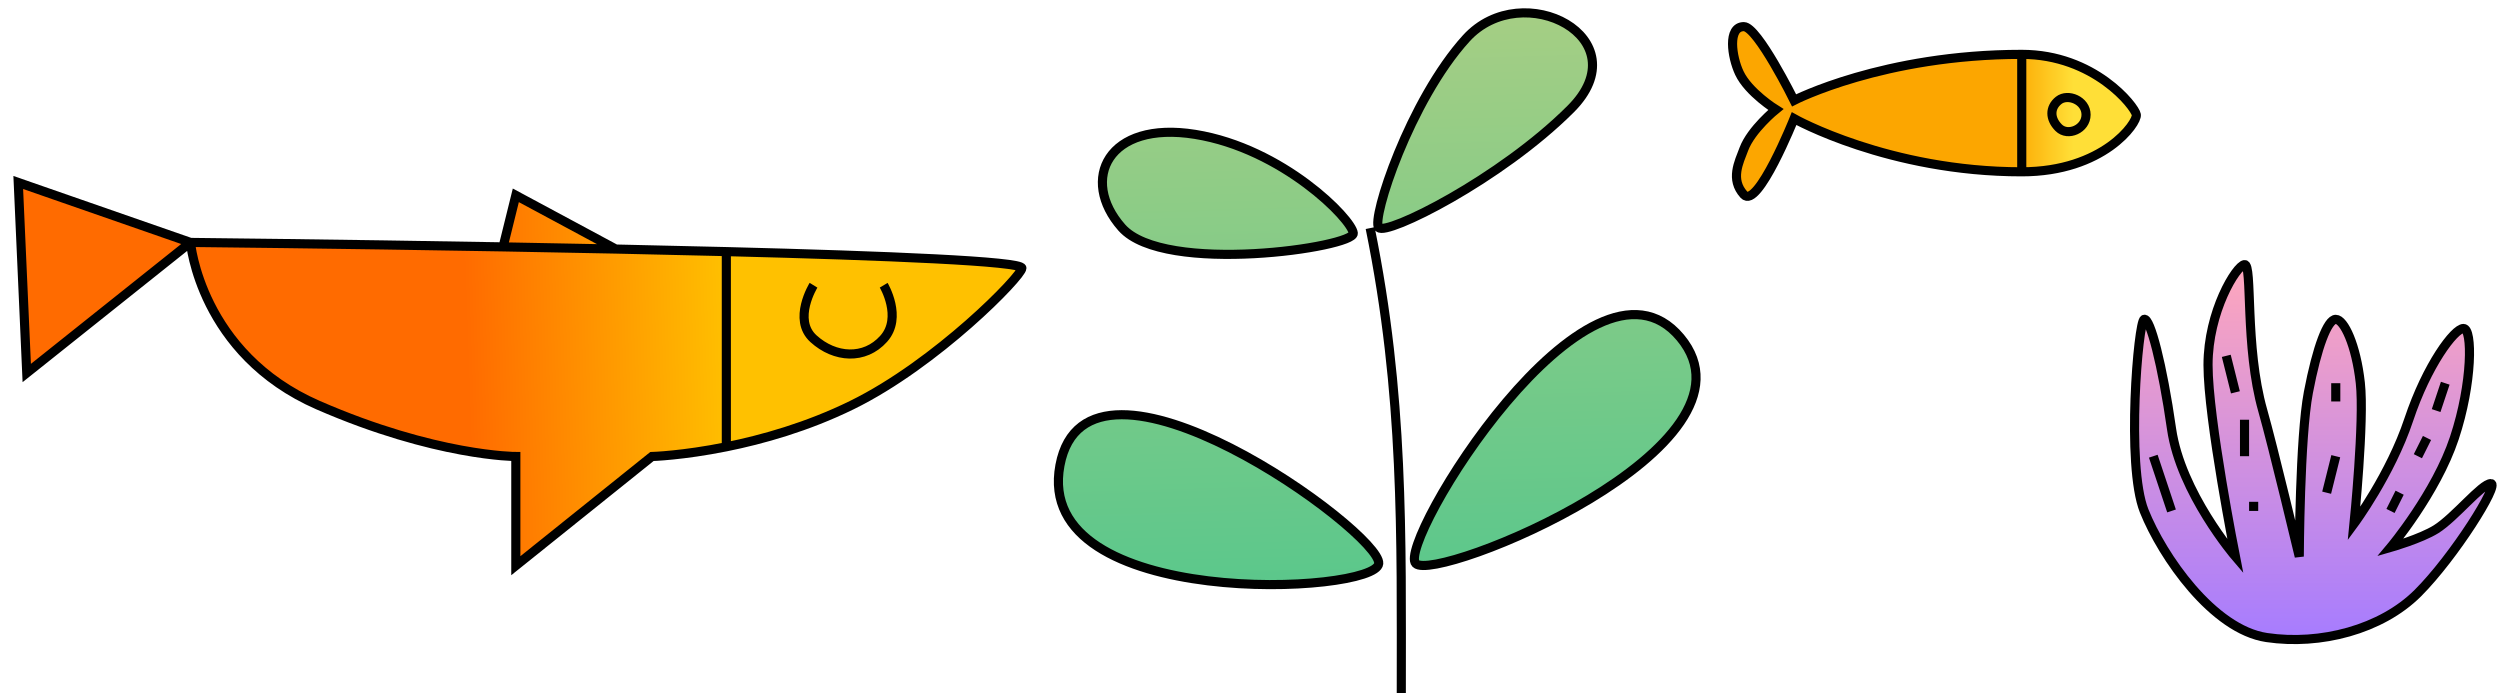 <svg width="137" height="38" viewBox="0 0 137 38" fill="none" xmlns="http://www.w3.org/2000/svg">
<path d="M77.585 30.883C76.502 29.799 87.085 12.5 92.085 18.5C97.085 24.5 78.668 31.966 77.585 30.883Z" fill="url(#paint0_linear_3_18)"/>
<path d="M75.554 30.883C75.708 29.18 59.585 17.5 58.085 25.5C56.585 33.5 75.399 32.584 75.554 30.883Z" fill="url(#paint1_linear_3_18)"/>
<path d="M65.496 7.364C70.293 8.138 74.084 12.006 74.161 12.78C74.238 13.553 63.794 15.1 61.473 12.47C59.153 9.84 60.7 6.59 65.496 7.364Z" fill="url(#paint2_linear_3_18)"/>
<path d="M80.35 2.103C83.445 -1.301 89.943 2.103 86.075 5.972C82.207 9.84 75.966 12.934 75.553 12.47C75.141 12.006 77.255 5.507 80.35 2.103Z" fill="url(#paint3_linear_3_18)"/>
<path d="M75.085 12.5C76.942 21.629 76.791 29.335 76.791 38M77.585 30.883C76.502 29.799 87.085 12.5 92.085 18.5C97.085 24.5 78.668 31.966 77.585 30.883ZM75.554 30.883C75.708 29.18 59.585 17.5 58.085 25.5C56.585 33.5 75.399 32.584 75.554 30.883ZM74.161 12.78C74.084 12.006 70.293 8.138 65.496 7.364C60.7 6.59 59.153 9.84 61.473 12.47C63.794 15.1 74.238 13.553 74.161 12.78ZM86.075 5.972C89.943 2.103 83.445 -1.301 80.35 2.103C77.255 5.507 75.141 12.006 75.553 12.47C75.966 12.934 82.207 9.84 86.075 5.972Z" stroke="black" stroke-width="0.5"/>
<path d="M98.316 5.5C98.316 5.5 103.211 2.979 110.792 2.979C114.761 2.979 116.998 5.839 117.071 6.286C117.143 6.733 115.266 9.415 110.792 9.415C103.497 9.415 98.316 6.5 98.316 6.5C98.316 6.5 96.316 11.5 95.564 10.666C94.81 9.83 95.288 8.902 95.564 8.168C95.971 7.088 97.316 6 97.316 6C97.316 6 95.821 5.073 95.316 4C94.902 3.121 94.656 1.459 95.564 1.459C96.316 1.459 98.316 5.5 98.316 5.5Z" fill="url(#paint4_linear_3_18)"/>
<path d="M110.792 2.979C103.211 2.979 98.316 5.5 98.316 5.5C98.316 5.5 96.316 1.459 95.564 1.459C94.656 1.459 94.902 3.121 95.316 4C95.821 5.073 97.316 6 97.316 6C97.316 6 95.971 7.088 95.564 8.168C95.288 8.902 94.81 9.83 95.564 10.666C96.316 11.5 98.316 6.5 98.316 6.5C98.316 6.5 103.497 9.415 110.792 9.415M110.792 2.979C114.761 2.979 116.998 5.839 117.071 6.286C117.143 6.733 115.266 9.415 110.792 9.415M110.792 2.979V9.415M112.816 5.5C112.316 5.897 112.325 6.509 112.816 7C113.316 7.5 114.316 7.073 114.316 6.286C114.316 5.5 113.316 5.103 112.816 5.5Z" stroke="black" stroke-width="0.5"/>
<path d="M1 10L10.439 13.285C10.439 13.285 18.343 13.366 27.568 13.529L28.267 10.704L33.744 13.648C35.791 13.691 37.833 13.737 39.803 13.788C48.621 14.013 56 14.315 56 14.693C56 15.126 51.33 19.922 46.678 22.201C44.236 23.398 41.773 24.087 39.803 24.484C37.396 24.969 35.725 25.017 35.725 25.017L28.267 31V25.017C28.267 25.017 23.884 25.017 17.43 22.201C10.976 19.385 10.439 13.285 10.439 13.285L1.466 20.441L1 10Z" fill="url(#paint5_linear_3_18)"/>
<path d="M10.439 13.285L1 10L1.466 20.441L10.439 13.285ZM10.439 13.285C10.439 13.285 10.976 19.385 17.43 22.201C23.884 25.017 28.267 25.017 28.267 25.017V31L35.725 25.017C35.725 25.017 37.396 24.969 39.803 24.484M10.439 13.285C10.439 13.285 18.343 13.366 27.568 13.529M27.568 13.529L28.267 10.704L33.744 13.648M27.568 13.529C29.586 13.565 31.668 13.604 33.744 13.648M33.744 13.648C35.791 13.691 37.833 13.737 39.803 13.788M39.803 13.788C48.621 14.013 56 14.315 56 14.693C56 15.126 51.33 19.922 46.678 22.201C44.236 23.398 41.773 24.087 39.803 24.484M39.803 13.788V24.484M44.581 15.631C44.581 15.631 43.415 17.508 44.581 18.564C45.746 19.62 47.377 19.737 48.426 18.564C49.475 17.391 48.426 15.631 48.426 15.631" stroke="black" stroke-width="0.5"/>
<path d="M124 22.5C123 19 123.451 14.443 123 14.5C122.549 14.557 121 17.064 121 20C121 22.936 122.5 30.5 122.5 30.5C122.5 30.5 119.5 27 119 23.5C118.5 20 117.826 17.39 117.5 17.5C117.174 17.61 116.5 25.5 117.5 28C118.5 30.5 121.271 34.5 124.213 34.937C127.155 35.374 130.5 34.5 132.5 32.5C134.5 30.5 137 26.5 136.5 26.5C136 26.5 134.523 28.361 133.5 29C132.66 29.524 131 30 131 30C131 30 133.5 27.02 134.5 24C135.5 20.98 135.5 18 135 18C134.5 18 133 20 132 23C131 26 129 28.702 129 28.702C129 28.702 129.576 23.057 129.345 20.98C129.114 18.902 128.451 17.5 128 17.5C127.549 17.5 126.973 19.02 126.5 21.5C126.026 23.98 126 30.5 126 30.5C126 30.5 124.549 24.423 124 22.5Z" fill="url(#paint6_linear_3_18)"/>
<path d="M118 25L119 28M122.5 21.5L122 19.5M128 21V22M123 23L123 25M128 25L127.5 27M134 21L133.5 22.5M133 24L132.5 25M131.5 27L131 28M123.5 27.5V28M124.213 34.937C127.155 35.374 130.5 34.5 132.5 32.5C134.5 30.5 137 26.5 136.5 26.5C136 26.5 134.523 28.361 133.5 29C132.66 29.524 131 30 131 30C131 30 133.5 27.02 134.5 24C135.5 20.98 135.5 18 135 18C134.5 18 133 20 132 23C131 26 129 28.702 129 28.702C129 28.702 129.576 23.057 129.345 20.98C129.114 18.902 128.451 17.5 128 17.5C127.549 17.5 126.973 19.02 126.5 21.5C126.026 23.98 126 30.5 126 30.5C126 30.5 124.549 24.423 124 22.5C123 19 123.451 14.443 123 14.5C122.549 14.557 121 17.064 121 20C121 22.936 122.5 30.5 122.5 30.5C122.5 30.5 119.5 27 119 23.5C118.5 20 117.826 17.39 117.5 17.5C117.174 17.61 116.5 25.5 117.5 28C118.5 30.5 121.271 34.5 124.213 34.937Z" stroke="black" stroke-width="0.5"/>
<defs>
<linearGradient id="paint0_linear_3_18" x1="76" y1="1" x2="77.085" y2="38" gradientUnits="userSpaceOnUse">
<stop stop-color="#A5CE84"/>
<stop offset="1" stop-color="#4CC68D"/>
</linearGradient>
<linearGradient id="paint1_linear_3_18" x1="76" y1="1" x2="77.085" y2="38" gradientUnits="userSpaceOnUse">
<stop stop-color="#A5CE84"/>
<stop offset="1" stop-color="#4CC68D"/>
</linearGradient>
<linearGradient id="paint2_linear_3_18" x1="76" y1="1" x2="77.085" y2="38" gradientUnits="userSpaceOnUse">
<stop stop-color="#A5CE84"/>
<stop offset="1" stop-color="#4CC68D"/>
</linearGradient>
<linearGradient id="paint3_linear_3_18" x1="76" y1="1" x2="77.085" y2="38" gradientUnits="userSpaceOnUse">
<stop stop-color="#A5CE84"/>
<stop offset="1" stop-color="#4CC68D"/>
</linearGradient>
<linearGradient id="paint4_linear_3_18" x1="110.287" y1="6.376" x2="116.998" y2="6.376" gradientUnits="userSpaceOnUse">
<stop stop-color="#FCA600"/>
<stop offset="0.495" stop-color="#FFDF37"/>
</linearGradient>
<linearGradient id="paint5_linear_3_18" x1="25.5" y1="16.5" x2="40" y2="16.001" gradientUnits="userSpaceOnUse">
<stop stop-color="#FF6B00"/>
<stop offset="1" stop-color="#FFC100"/>
</linearGradient>
<linearGradient id="paint6_linear_3_18" x1="126.769" y1="14.499" x2="126.769" y2="35.047" gradientUnits="userSpaceOnUse">
<stop stop-color="#FFA7BC"/>
<stop offset="1" stop-color="#A67CFF"/>
</linearGradient>
</defs>
</svg>
